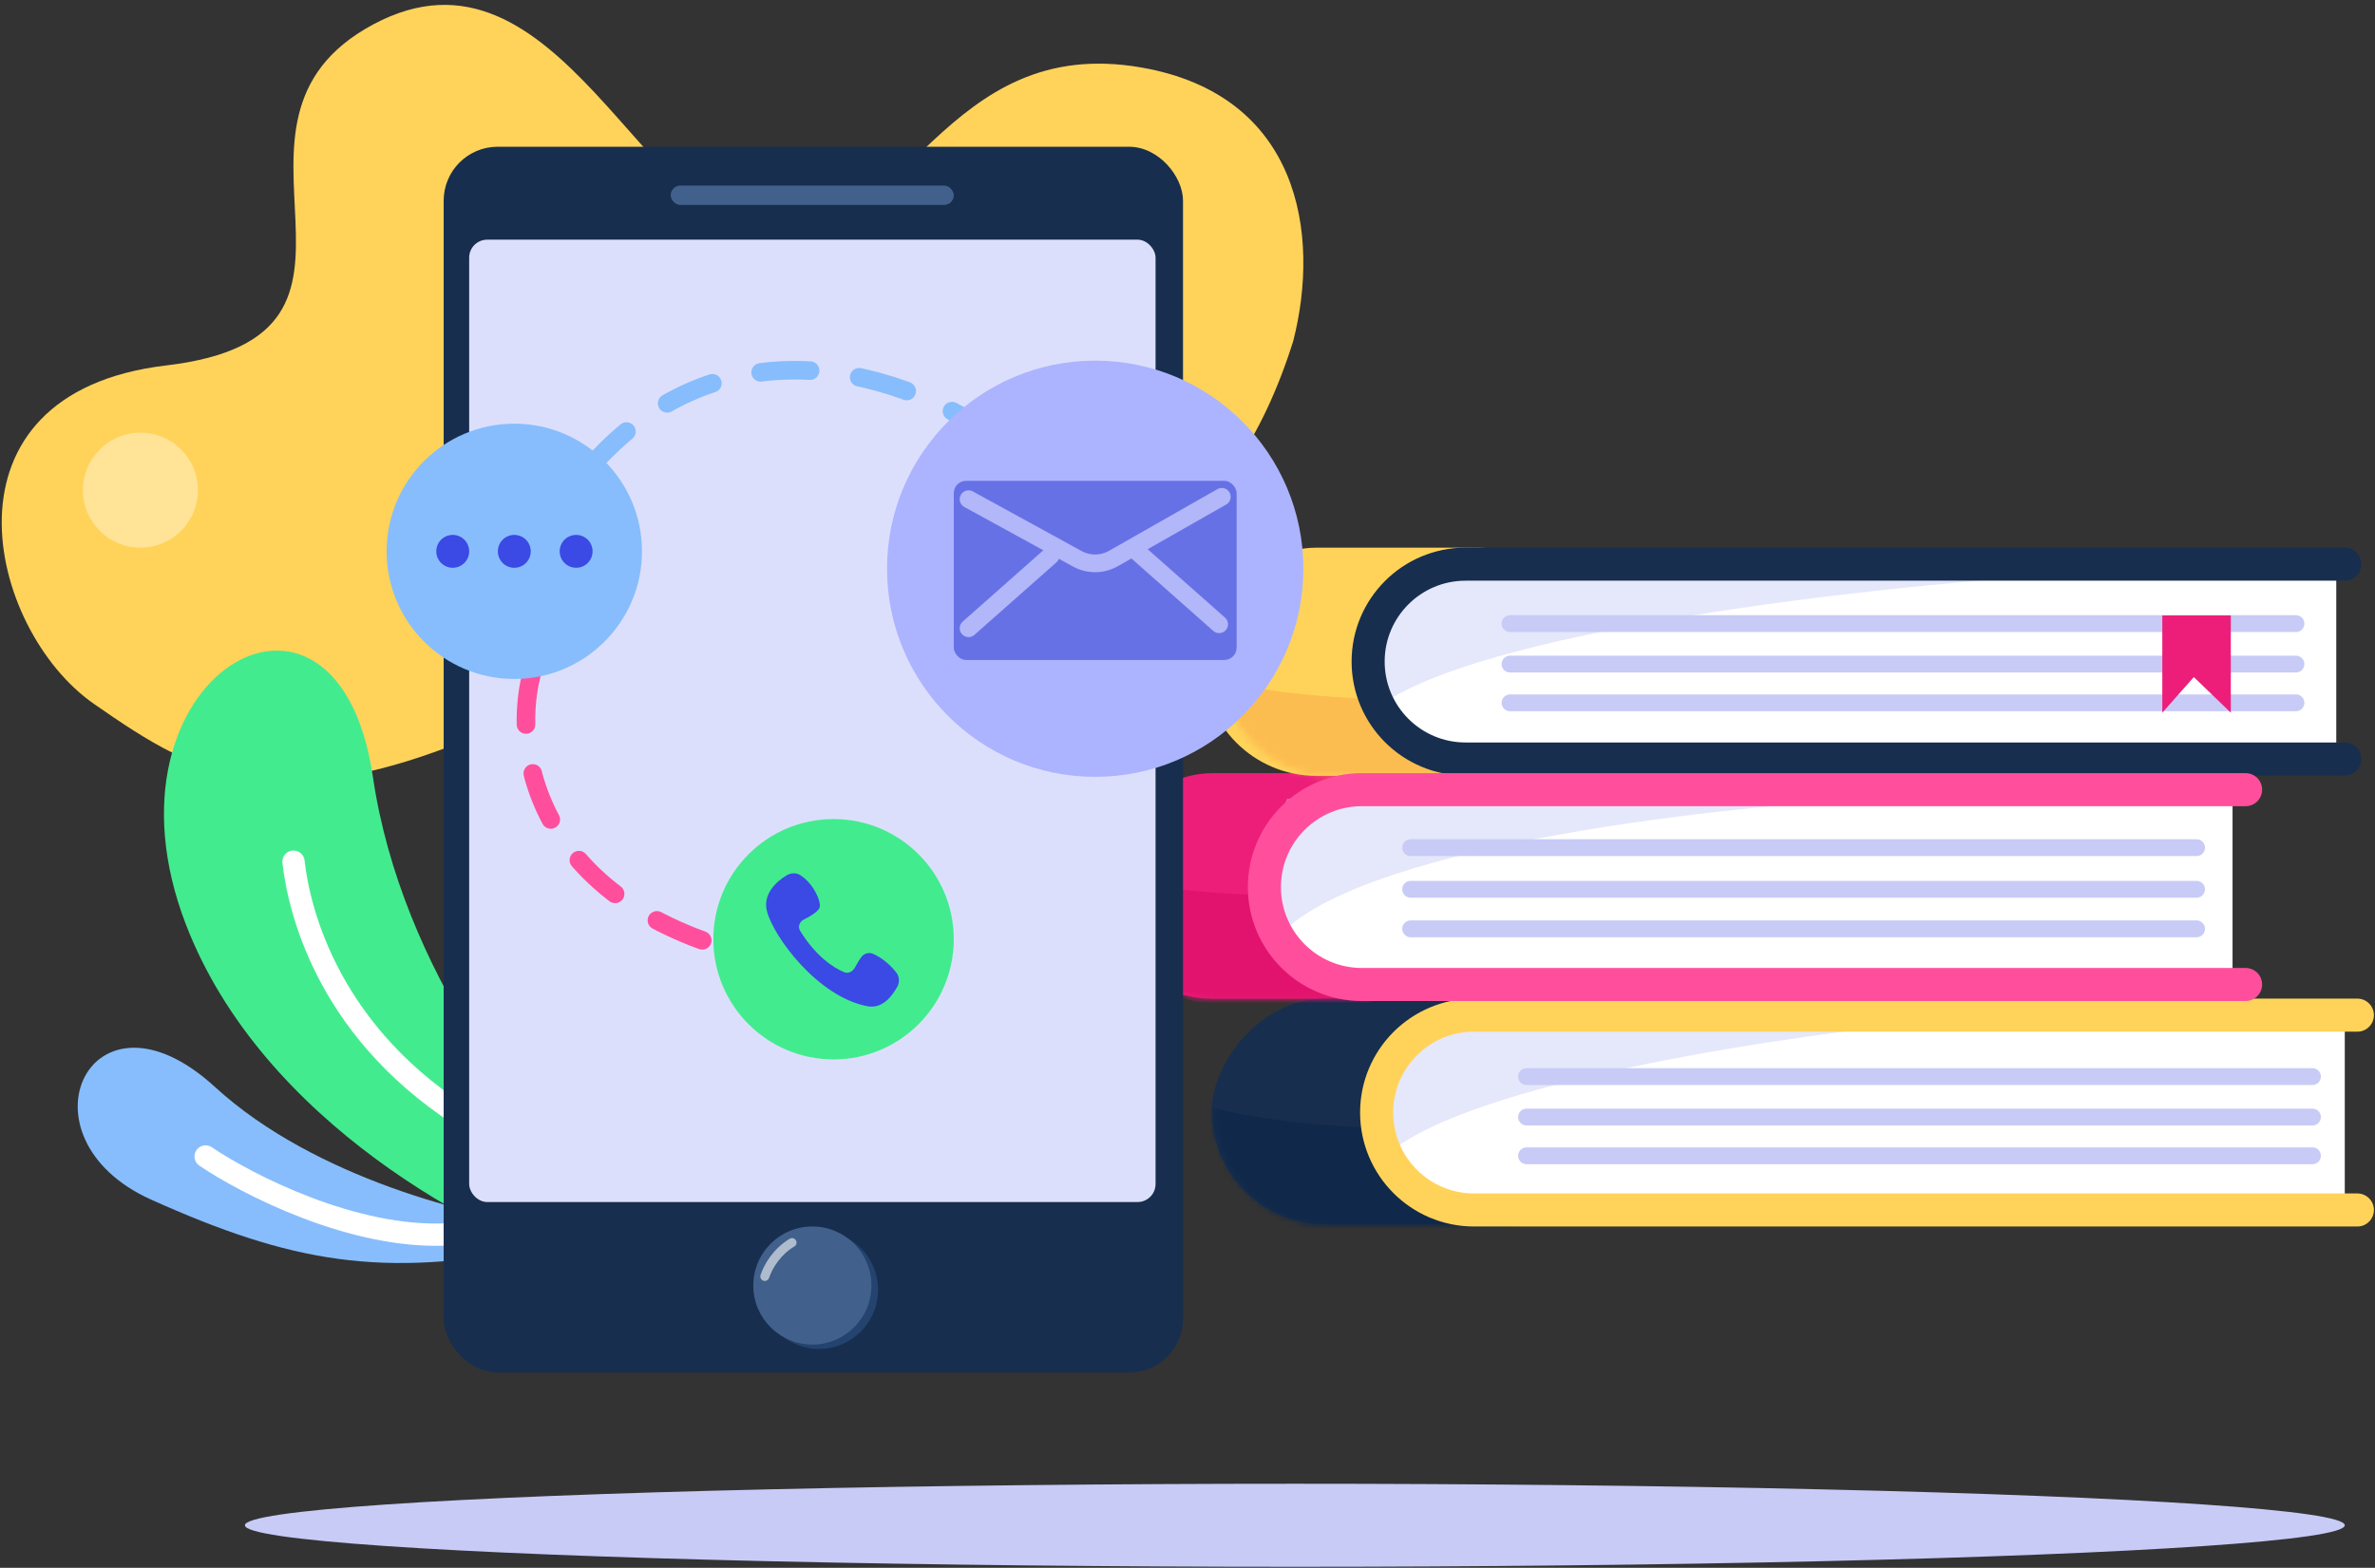 <svg width="368" height="243" viewBox="0 0 368 243" fill="none" xmlns="http://www.w3.org/2000/svg">
<rect x="0" y="0" width="368" height="243" fill="#333333" stroke="none"/>
<ellipse cx="200.633" cy="236.405" rx="162.684" ry="6.436" fill="#C7CBF6"/>
<path d="M176.902 10.47C201.339 14.766 204.634 36.203 200.381 52.863C181.434 113.171 124.376 89.27 84.549 109.097C44.723 128.924 31.183 120.663 14.556 109.097C-2.071 97.531 -10.625 60.93 25.77 56.637C64.947 52.017 29.256 19.048 57.869 3.764C86.483 -11.519 100.016 36.397 120.123 36.81C140.229 37.223 146.355 5.1 176.902 10.47Z" fill="#FFD35A"/>
<path d="M57.777 120.391C62.204 150.623 82.692 175.754 92.383 184.541L90.465 196.536C74.847 191.626 40.649 174.095 28.793 143.254C13.973 104.701 52.243 82.6 57.777 120.391Z" fill="#43EB8F"/>
<path d="M33.326 168.486C48.772 182.646 73.495 188.637 83.926 189.862L83.374 193.316C59.111 198.291 44.933 195.581 23.449 185.946C1.966 176.311 14.018 150.786 33.326 168.486Z" fill="#87BDFC"/>
<path d="M31.862 179.246C38.266 183.575 54.723 192.051 69.321 191.323" stroke="white" stroke-width="3.45" stroke-linecap="round"/>
<path d="M45.475 133.551C46.353 141.334 51.012 160.634 73.226 174.064" stroke="white" stroke-width="3.45" stroke-linecap="round"/>
<rect width="59.98" height="34.947" rx="17.474" transform="matrix(-1 0 0 1 230.354 119.833)" fill="#ED1E79"/>
<rect width="59.98" height="35.363" rx="17.523" transform="matrix(-1 0 0 1 246.425 84.886)" fill="#FFD35A"/>
<rect width="59.98" height="34.947" rx="17.474" transform="matrix(-1 0 0 1 247.744 154.779)" fill="#172E4E"/>
<mask id="mask0_302_5" style="mask-type:alpha" maskUnits="userSpaceOnUse" x="170" y="119" width="61" height="36">
<rect width="59.98" height="34.947" rx="17.474" transform="matrix(-1 0 0 1 230.354 119.833)" fill="#ED1E79"/>
</mask>
<g mask="url(#mask0_302_5)">
<path d="M165.6 134.286C175.454 137.85 190.986 138.736 197.52 138.733L213.299 146.604L217.754 153.942L197.52 159.184C189.064 156.563 171.994 151.112 171.365 150.273C170.736 149.435 167.259 139.266 165.6 134.286Z" fill="#E2136E"/>
</g>
<mask id="mask1_302_5" style="mask-type:alpha" maskUnits="userSpaceOnUse" x="189" y="85" width="61" height="36">
<rect width="59.98" height="34.947" rx="17.474" transform="matrix(-1 0 0 1 249.139 85.451)" fill="#FFD35A"/>
</mask>
<g mask="url(#mask1_302_5)">
<path d="M183.329 103.894C193.183 107.458 208.715 108.344 215.249 108.341L231.028 116.211L235.484 123.55L215.249 128.792C206.793 126.171 189.724 120.719 189.095 119.881C188.466 119.042 184.989 108.873 183.329 103.894Z" fill="#FAAF49" fill-opacity="0.59"/>
</g>
<mask id="mask2_302_5" style="mask-type:alpha" maskUnits="userSpaceOnUse" x="188" y="154" width="61" height="36">
<rect width="59.98" height="35.363" rx="17.523" transform="matrix(-1 0 0 1 248.177 154.572)" fill="#172E4E"/>
</mask>
<g mask="url(#mask2_302_5)">
<path d="M183.573 170.39C193.427 173.954 208.959 174.84 215.493 174.837L231.272 182.708L235.728 190.046L215.493 195.288C207.037 192.667 189.968 187.215 189.339 186.377C188.71 185.538 185.233 175.369 183.573 170.39Z" fill="#102849"/>
</g>
<path d="M363.317 157.338H228.405C220.066 157.338 213.306 164.098 213.306 172.437C213.306 180.776 220.066 187.536 228.405 187.536H363.317V157.338Z" fill="white"/>
<path d="M345.927 122.391H211.016C202.677 122.391 195.917 129.151 195.917 137.489C195.917 145.828 202.677 152.588 211.016 152.588H345.927V122.391Z" fill="white"/>
<path fill-rule="evenodd" clip-rule="evenodd" d="M214.102 165.518L214.608 177.605L215.242 178.669C228.805 167.408 278.521 160.235 301.762 158.051H225.215L214.102 165.518Z" fill="#C7CBF6" fill-opacity="0.46"/>
<path d="M361.998 87.441H227.086C218.747 87.441 211.987 94.201 211.987 102.54C211.987 110.879 218.747 117.639 227.086 117.639H361.998V87.441Z" fill="white"/>
<path d="M358.31 166.864C357.304 166.864 276.706 166.864 236.533 166.864" stroke="#C7CBF6" stroke-width="2.606" stroke-linecap="round"/>
<path d="M355.752 96.654C354.746 96.654 274.148 96.654 233.975 96.654" stroke="#C7CBF6" stroke-width="2.606" stroke-linecap="round"/>
<path d="M358.31 173.135C357.304 173.135 276.706 173.135 236.533 173.135" stroke="#C7CBF6" stroke-width="2.606" stroke-linecap="round"/>
<path d="M355.752 102.927C354.746 102.927 274.148 102.927 233.975 102.927" stroke="#C7CBF6" stroke-width="2.606" stroke-linecap="round"/>
<path d="M358.31 179.138C357.304 179.138 276.706 179.138 236.533 179.138" stroke="#C7CBF6" stroke-width="2.606" stroke-linecap="round"/>
<path d="M355.752 108.931C354.746 108.931 274.148 108.931 233.975 108.931" stroke="#C7CBF6" stroke-width="2.606" stroke-linecap="round"/>
<path d="M340.352 131.376C339.345 131.376 258.748 131.376 218.575 131.376" stroke="#C7CBF6" stroke-width="2.606" stroke-linecap="round"/>
<path d="M340.352 137.832C339.345 137.832 258.748 137.832 218.575 137.832" stroke="#C7CBF6" stroke-width="2.606" stroke-linecap="round"/>
<path d="M340.352 143.962C339.345 143.962 258.748 143.962 218.575 143.962" stroke="#C7CBF6" stroke-width="2.606" stroke-linecap="round"/>
<path d="M214.087 109.152C232.296 96.743 296.085 90.268 325.704 88.582L319.803 87.233H230.273L217.628 91.111L211.389 104.431L214.087 109.152Z" fill="#C7CBF6" fill-opacity="0.46"/>
<path d="M197.733 145.575C209.333 131.547 263.714 125.229 289.454 123.824L279.001 122.476H213.582L199.419 123.824L193.687 138.493L197.733 145.575Z" fill="#C7CBF6" fill-opacity="0.46"/>
<path d="M345.658 110.462V95.389H335.043V110.462L339.926 104.942L345.658 110.462Z" fill="#ED1E79"/>
<path d="M363.317 87.441H227.086C218.747 87.441 211.988 94.201 211.988 102.54V102.54C211.988 110.879 218.747 117.639 227.086 117.639H363.317" stroke="#172E4E" stroke-width="5.123" stroke-linecap="round"/>
<path d="M365.269 157.338H228.405C220.066 157.338 213.306 164.098 213.306 172.437V172.437C213.306 180.776 220.066 187.536 228.405 187.536H365.269" stroke="#FFD35A" stroke-width="5.123" stroke-linecap="round"/>
<path d="M347.947 122.391H211.015C202.676 122.391 195.916 129.151 195.916 137.489V137.489C195.916 145.828 202.676 152.588 211.015 152.588H347.947" stroke="#FF4F9C" stroke-width="5.123" stroke-linecap="round"/>
<rect x="68.745" y="22.746" width="114.559" height="189.985" rx="8.365" fill="#172E4E"/>
<rect x="72.697" y="37.148" width="106.354" height="149.157" rx="2.788" fill="#DCDFFC"/>
<circle cx="126.899" cy="199.919" r="9.154" fill="#24436F"/>
<circle cx="125.873" cy="199.246" r="9.154" fill="#41608B"/>
<path d="M118.505 197.838C118.991 196.341 120.345 194.011 122.727 192.593" stroke="white" stroke-opacity="0.58" stroke-width="1.394" stroke-linecap="round"/>
<rect x="103.921" y="28.76" width="43.863" height="3.006" rx="1.503" fill="#41608B"/>
<path d="M154.028 67.769C141.701 58.639 111.597 47.172 89.805 74.337" stroke="#87BDFC" stroke-width="2.879" stroke-linecap="round" stroke-dasharray="7.68 7.68"/>
<circle cx="169.698" cy="88.151" r="32.255" fill="#ACB4FF"/>
<rect x="147.784" y="74.52" width="43.828" height="27.771" rx="1.92" fill="#6771E6"/>
<path d="M150.079 77.37L166.912 86.603C168.666 87.565 170.793 87.548 172.531 86.559L189.317 77.003" stroke="#B1B7F8" stroke-width="2.747" stroke-linecap="round"/>
<path d="M176.2 85.515L188.902 96.754" stroke="#B1B7F8" stroke-width="2.747" stroke-linecap="round"/>
<path d="M162.781 86.131L150.078 97.37" stroke="#B1B7F8" stroke-width="2.747" stroke-linecap="round"/>
<path d="M82.324 104.675C79.278 116.604 82.933 142.213 121.917 149.217" stroke="#FF4F9C" stroke-width="2.879" stroke-linecap="round" stroke-dasharray="7.68 7.68"/>
<circle cx="129.157" cy="145.573" r="18.627" fill="#43EB8F"/>
<path d="M118.843 141.258C118.156 138.667 120.175 136.703 121.877 135.676C122.542 135.274 123.377 135.234 124.029 135.657C126.062 136.978 127.212 139.637 127.017 140.582C126.888 141.207 125.656 141.971 124.534 142.529C123.885 142.853 123.594 143.652 123.975 144.27C126.337 148.105 129.042 149.961 130.799 150.682C131.458 150.952 132.147 150.568 132.48 149.938C132.806 149.321 133.134 148.799 133.421 148.388C133.843 147.784 134.608 147.542 135.283 147.837C136.843 148.52 138.08 149.719 138.869 150.72C139.382 151.37 139.422 152.261 139.013 152.982C137.817 155.088 136.304 156.326 134.377 155.954C126.677 154.468 119.896 145.229 118.843 141.258Z" fill="#3B49E5"/>
<circle cx="21.759" cy="75.973" r="8.913" fill="white" fill-opacity="0.37"/>
<circle cx="79.689" cy="85.451" r="19.784" fill="#87BDFC"/>
<circle cx="70.149" cy="85.452" r="2.548" fill="#3B49E5"/>
<circle cx="79.69" cy="85.453" r="2.548" fill="#3B49E5"/>
<circle cx="89.27" cy="85.453" r="2.548" fill="#3B49E5"/>
</svg>
